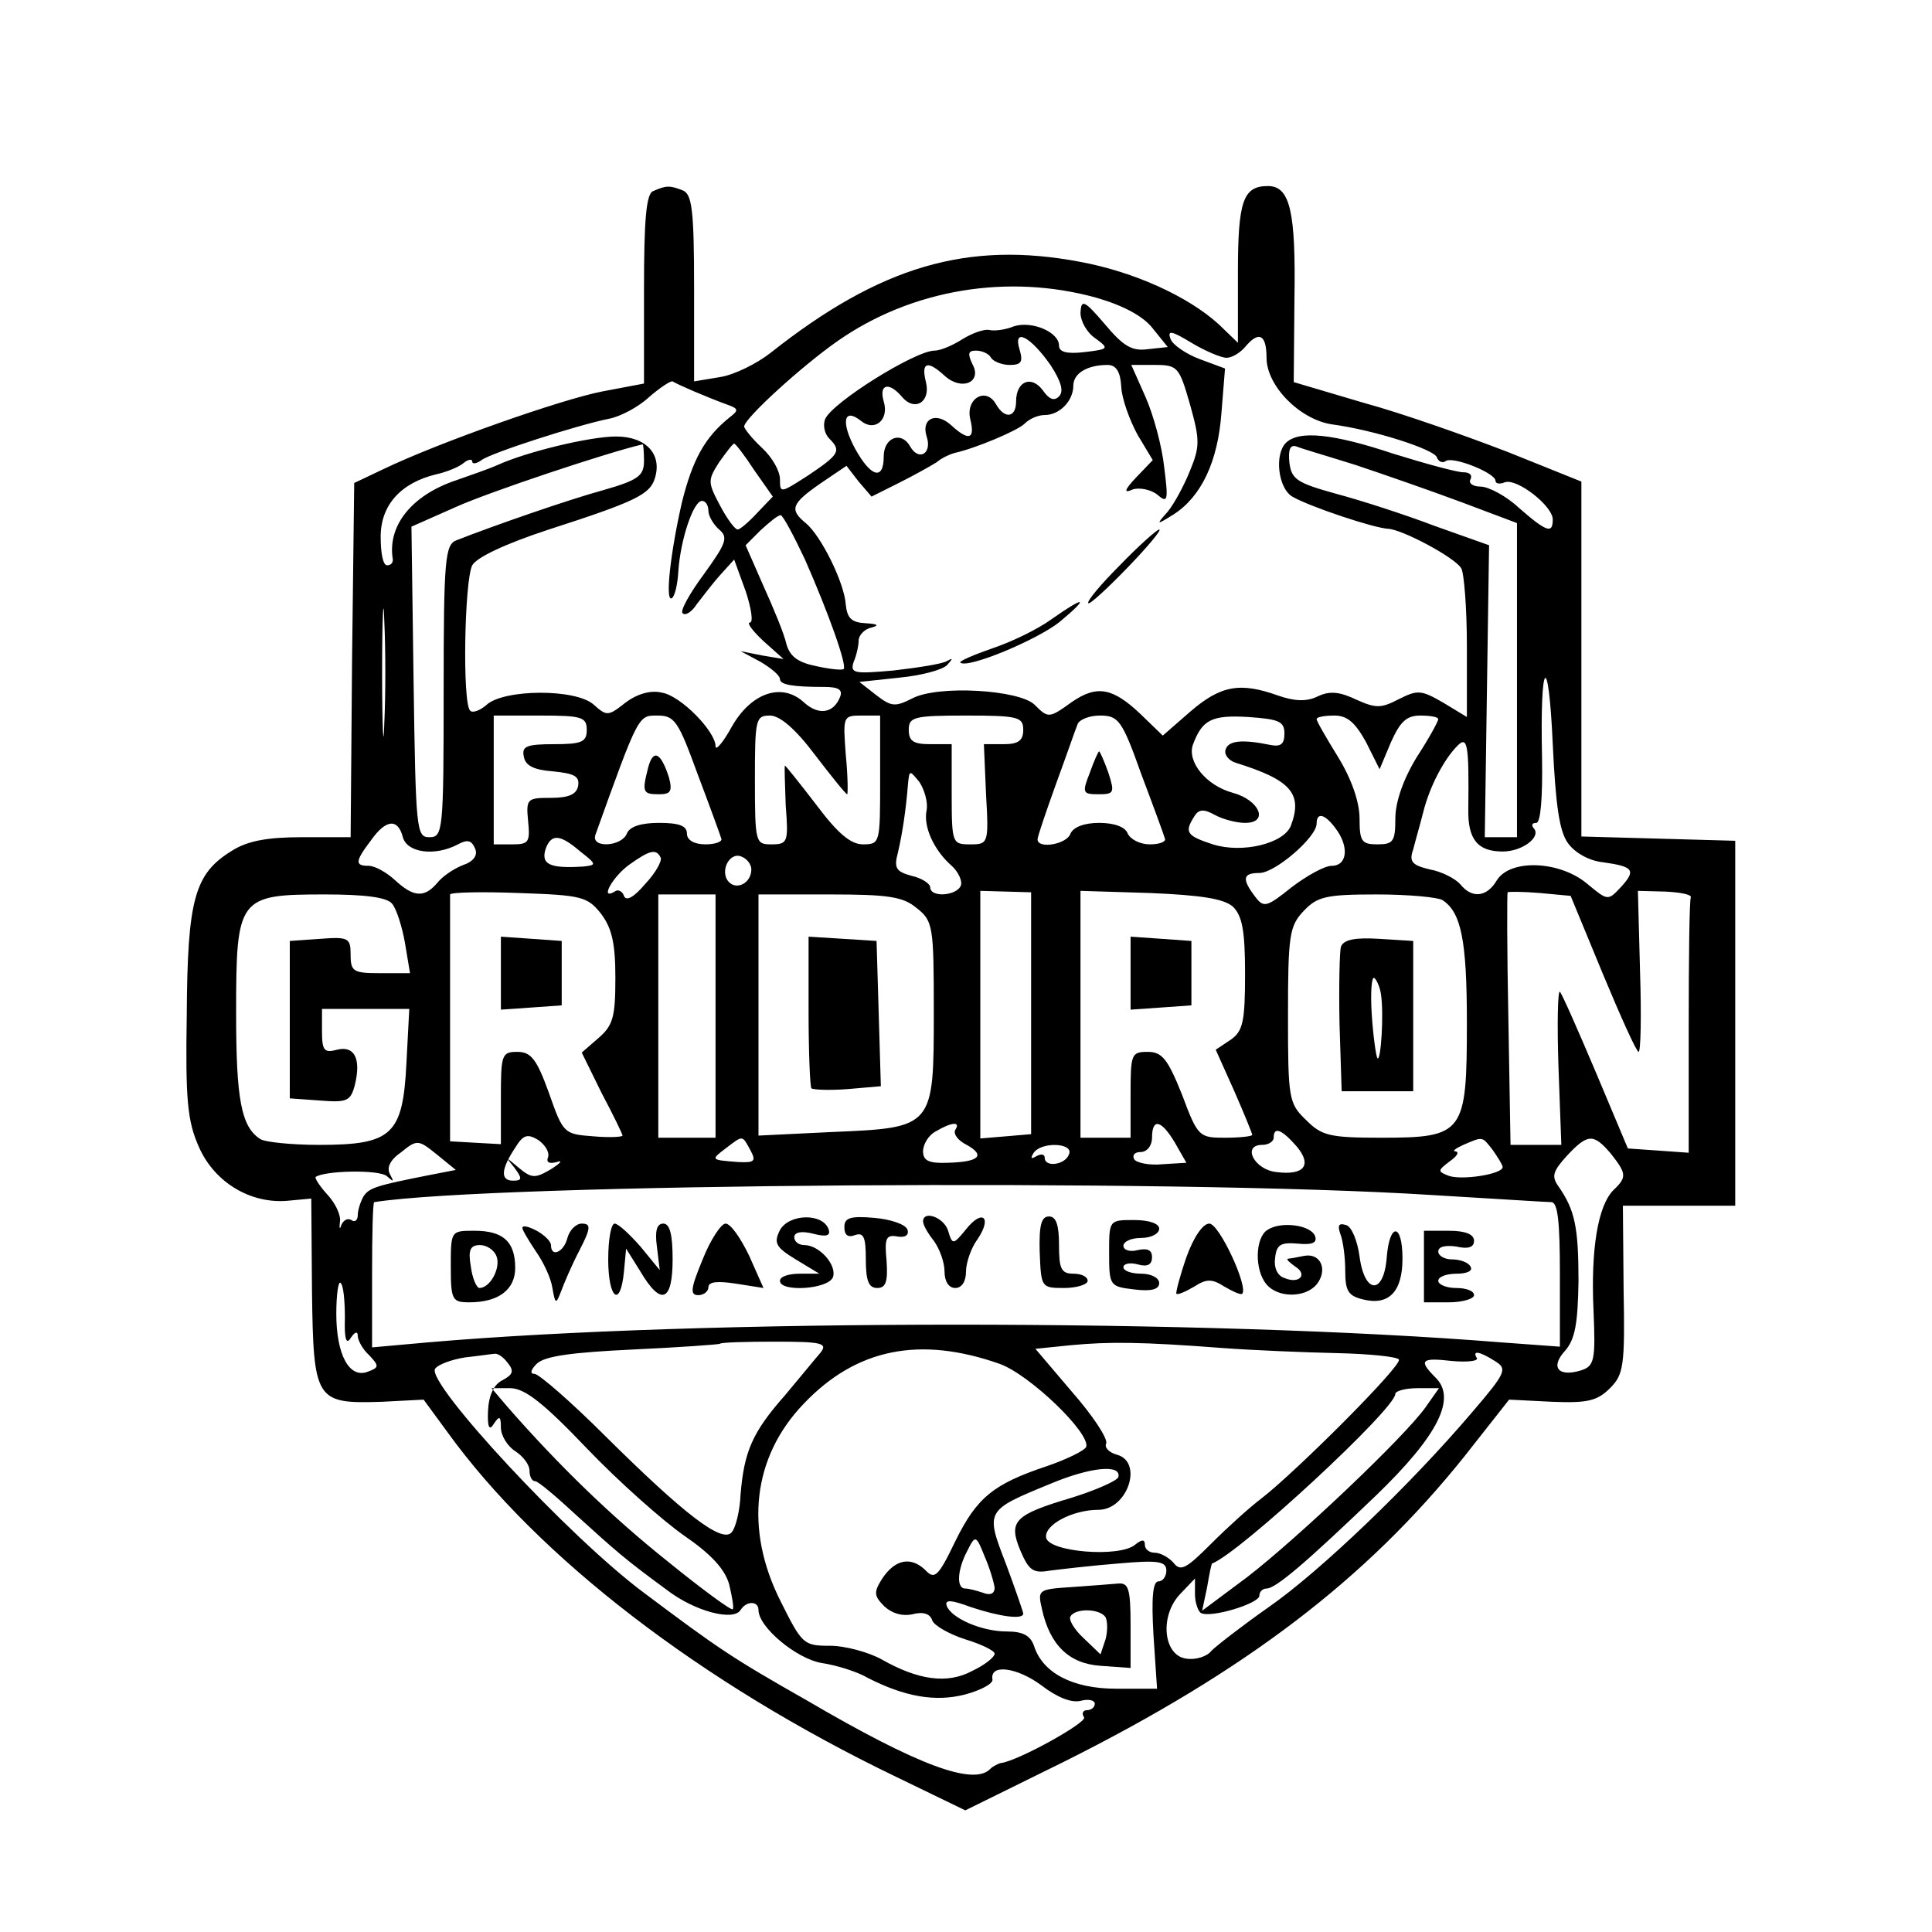 <?xml version="1.0" standalone="no"?>
<!DOCTYPE svg PUBLIC "-//W3C//DTD SVG 20010904//EN"
 "http://www.w3.org/TR/2001/REC-SVG-20010904/DTD/svg10.dtd">
<svg version="1.0" xmlns="http://www.w3.org/2000/svg"
 width="270pt" height="270pt" viewBox="0 0 270 270"
 preserveAspectRatio="xMidYMid meet">
<g transform="translate(0,270) scale(0.1,-0.1)"
fill="#000000" stroke="none">
<path d="M913 2433 c-10 -3 -13 -41 -13 -137 l0 -132 -58 -11 c-57 -11 -228
-71 -307 -109 l-40 -19 -3 -248 -2 -247 -68 0 c-48 0 -76 -5 -98 -19 -52 -32
-62 -67 -63 -228 -2 -121 1 -150 17 -186 22 -50 73 -80 125 -75 l32 3 1 -129
c2 -154 5 -158 98 -155 l58 3 33 -45 c127 -176 355 -351 627 -482 l97 -47 138
68 c254 127 422 255 559 426 l63 80 60 -3 c49 -2 63 1 81 19 19 19 21 31 19
138 l-1 117 78 0 79 0 0 255 0 255 -107 3 -108 3 0 248 0 248 -102 41 c-57 22
-147 54 -202 69 l-98 29 1 116 c2 122 -6 158 -37 158 -35 0 -42 -21 -42 -122
l0 -97 -27 26 c-43 39 -118 73 -193 87 -158 30 -280 -6 -433 -127 -19 -15 -51
-31 -71 -34 l-36 -6 0 131 c0 109 -3 131 -16 136 -18 7 -23 7 -41 -1z m619
-149 c38 -11 66 -26 79 -43 l21 -26 -28 -3 c-22 -3 -34 4 -60 35 -29 34 -33
35 -34 16 0 -12 9 -28 21 -36 19 -14 19 -15 -15 -19 -25 -3 -36 0 -36 9 0 19
-38 35 -63 27 -12 -5 -28 -7 -35 -5 -8 1 -24 -5 -37 -13 -14 -9 -31 -16 -39
-16 -27 0 -144 -73 -153 -96 -3 -8 -1 -20 6 -27 17 -17 14 -22 -29 -51 -39
-25 -40 -26 -40 -6 0 12 -11 31 -25 44 -14 13 -25 27 -25 30 0 11 80 84 130
119 104 73 239 95 362 61z m182 -84 c8 0 19 7 26 15 19 23 30 18 30 -15 0 -39
46 -86 91 -93 60 -8 143 -35 147 -46 2 -6 8 -9 13 -5 11 6 69 -17 69 -28 0 -4
6 -5 13 -2 17 6 67 -33 67 -52 0 -20 -8 -18 -47 16 -18 17 -43 30 -54 30 -11
0 -17 5 -14 10 3 6 -1 10 -10 10 -9 0 -53 12 -98 26 -84 28 -132 33 -150 15
-16 -16 -11 -63 9 -75 24 -14 114 -44 134 -45 20 -1 93 -40 102 -55 4 -6 8
-55 8 -109 l0 -99 -33 20 c-31 18 -36 18 -62 5 -25 -13 -32 -13 -59 -1 -23 11
-37 13 -54 5 -16 -8 -33 -7 -56 1 -53 19 -80 14 -122 -22 l-39 -34 -31 30
c-39 37 -61 41 -96 17 -32 -23 -33 -23 -52 -4 -21 21 -135 28 -171 9 -24 -12
-29 -12 -51 5 l-23 18 56 6 c31 3 61 11 67 18 8 9 8 10 -1 5 -7 -4 -40 -9 -74
-13 -56 -5 -61 -4 -56 12 4 9 7 23 7 30 0 7 8 16 18 18 11 3 9 5 -8 6 -20 1
-26 7 -28 26 -2 31 -35 97 -56 114 -23 19 -20 27 20 55 l37 25 17 -22 18 -21
38 19 c22 11 45 24 53 29 7 6 18 11 25 13 28 6 88 31 98 41 7 7 19 12 28 12
21 0 40 20 40 41 0 17 19 29 48 29 12 0 18 -10 19 -31 1 -17 12 -47 23 -67
l21 -35 -23 -24 c-17 -18 -18 -23 -5 -17 9 3 25 0 34 -7 15 -13 16 -9 10 38
-3 29 -15 73 -26 98 l-20 45 33 0 c32 0 34 -3 49 -55 14 -50 14 -59 0 -93 -8
-20 -22 -46 -31 -57 -17 -19 -16 -19 8 -4 39 25 62 74 67 142 l5 62 -35 13
c-19 7 -38 20 -41 28 -5 13 1 12 29 -5 20 -12 42 -21 49 -21z m-246 -10 c15
-23 19 -37 12 -44 -7 -7 -14 -4 -23 9 -16 21 -37 12 -37 -16 0 -23 -16 -25
-28 -4 -14 25 -43 8 -36 -21 7 -28 -2 -31 -27 -8 -21 19 -42 9 -34 -16 8 -24
-11 -35 -23 -14 -12 22 -37 13 -37 -14 0 -34 -18 -29 -40 11 -20 37 -16 58 8
39 19 -16 40 1 32 27 -7 24 7 28 25 7 18 -22 41 -8 34 20 -7 28 2 31 26 9 24
-22 53 -9 39 16 -7 15 -6 19 5 19 8 0 18 -4 21 -10 3 -5 15 -10 26 -10 16 0
19 4 14 21 -10 32 15 19 43 -21z m-498 -37 c14 -6 34 -14 45 -18 17 -6 18 -8
5 -18 -35 -28 -52 -59 -67 -119 -16 -70 -24 -140 -14 -134 4 3 8 19 9 38 3 44
21 98 33 98 5 0 9 -6 9 -14 0 -7 7 -19 15 -26 13 -11 10 -19 -21 -62 -20 -27
-34 -52 -30 -55 4 -4 13 2 20 13 8 10 22 29 33 41 l19 21 16 -44 c8 -24 11
-44 6 -44 -5 0 4 -12 19 -26 l28 -25 -30 5 -30 6 28 -15 c15 -9 27 -19 27 -24
0 -8 18 -11 62 -11 20 0 26 -4 22 -14 -9 -23 -30 -26 -50 -8 -31 29 -74 14
-101 -33 -12 -22 -23 -35 -23 -28 0 21 -49 71 -75 75 -16 4 -35 -2 -51 -14
-24 -19 -26 -19 -44 -3 -25 23 -126 22 -150 0 -9 -8 -20 -12 -23 -8 -11 10 -8
182 3 203 6 11 46 30 107 50 121 39 141 49 148 71 11 34 -12 59 -54 59 -36 0
-124 -21 -166 -40 -11 -5 -37 -14 -57 -21 -63 -21 -97 -64 -89 -111 0 -5 -3
-8 -8 -8 -6 0 -9 18 -9 40 0 44 28 75 77 87 14 3 32 10 39 16 6 5 12 6 12 2 0
-4 6 -3 13 2 13 10 134 49 179 58 15 3 40 16 55 30 15 13 30 23 33 22 3 -2 16
-8 30 -14z m-70 -97 c0 -21 -8 -27 -57 -41 -51 -14 -154 -50 -205 -70 -16 -6
-18 -26 -18 -211 0 -196 -1 -204 -20 -204 -18 0 -19 9 -22 217 l-3 217 61 27
c46 21 214 77 262 88 1 1 2 -10 2 -23z m154 -13 l26 -37 -22 -23 c-12 -13 -24
-23 -27 -23 -4 0 -15 15 -25 34 -17 32 -17 35 -1 60 10 14 19 26 21 26 2 0 15
-17 28 -37z m841 7 c39 -13 105 -36 148 -52 l77 -29 0 -220 0 -219 -22 0 -23
0 3 204 3 204 -76 27 c-42 16 -104 36 -138 45 -54 15 -62 20 -65 43 -2 19 1
26 10 23 7 -3 45 -14 83 -26z m-770 -132 c33 -75 59 -148 54 -153 -2 -2 -20 0
-38 4 -25 5 -37 13 -42 31 -3 14 -18 50 -32 81 l-25 57 21 21 c12 11 24 21 28
21 3 0 18 -28 34 -62z m-588 -230 c-1 -40 -3 -8 -3 72 0 80 2 112 3 73 2 -40
2 -106 0 -145z m1654 -166 c10 -14 30 -25 49 -27 43 -6 47 -11 25 -35 -18 -19
-18 -19 -47 5 -38 32 -107 35 -126 5 -14 -24 -35 -26 -51 -6 -7 8 -26 18 -43
21 -25 6 -29 11 -23 28 3 12 10 36 14 52 9 36 29 74 48 93 14 14 16 1 15 -88
-1 -43 13 -60 48 -60 28 0 55 21 43 33 -3 4 -2 7 4 7 6 0 9 35 8 92 -3 137 9
151 15 18 4 -84 9 -121 21 -138z m-1371 158 c0 -17 -7 -20 -46 -20 -38 0 -45
-3 -42 -17 2 -13 14 -19 41 -21 30 -3 37 -7 35 -20 -2 -12 -13 -17 -38 -17
-33 0 -35 -1 -32 -32 3 -30 1 -33 -22 -33 l-26 0 0 90 0 90 65 0 c58 0 65 -2
65 -20z m155 -62 c17 -45 32 -86 33 -90 2 -4 -8 -8 -22 -8 -16 0 -26 6 -26 15
0 11 -11 15 -39 15 -25 0 -41 -5 -45 -15 -7 -18 -50 -21 -44 -2 61 170 60 167
87 167 24 0 29 -8 56 -82z m164 27 c23 -30 43 -55 45 -55 1 0 1 25 -2 55 -4
54 -4 55 22 55 l26 0 0 -90 c0 -88 0 -90 -24 -90 -17 0 -35 15 -65 55 -23 30
-43 55 -44 55 -1 0 0 -25 1 -55 4 -52 3 -55 -20 -55 -22 0 -23 2 -23 90 0 85
1 90 21 90 14 0 36 -19 63 -55z m291 35 c0 -15 -7 -20 -27 -20 l-28 0 3 -70
c4 -69 3 -70 -22 -70 -25 0 -26 1 -26 70 l0 70 -30 0 c-23 0 -30 4 -30 20 0
18 7 20 80 20 73 0 80 -2 80 -20z m165 -62 c17 -45 32 -86 33 -90 2 -4 -7 -8
-21 -8 -14 0 -27 7 -31 15 -3 9 -18 15 -40 15 -21 0 -36 -6 -40 -15 -5 -15
-46 -22 -46 -8 0 4 12 39 26 78 14 38 27 76 30 83 2 6 16 12 31 12 26 0 31 -6
58 -82z m200 57 c0 -15 -5 -19 -20 -16 -39 8 -58 6 -62 -6 -3 -7 4 -16 14 -19
77 -24 94 -43 77 -88 -10 -25 -68 -39 -109 -26 -37 12 -40 17 -26 39 6 10 13
11 29 2 11 -6 30 -11 42 -11 34 0 20 32 -17 42 -37 10 -64 43 -56 67 13 35 26
42 77 39 43 -3 51 -6 51 -23z m114 -12 l19 -38 16 38 c13 29 22 37 41 37 14 0
25 -2 25 -5 0 -3 -13 -27 -30 -53 -19 -31 -30 -63 -30 -86 0 -32 -3 -36 -25
-36 -22 0 -25 4 -25 36 0 23 -11 55 -30 86 -16 26 -30 50 -30 53 0 3 11 5 25
5 18 0 29 -10 44 -37z m-614 -95 c-5 -23 10 -56 35 -78 9 -8 15 -21 13 -27 -5
-15 -43 -18 -43 -3 0 5 -12 13 -26 16 -22 6 -25 11 -19 33 6 26 11 58 14 96 2
19 2 19 16 2 7 -11 12 -28 10 -39z m571 -25 c20 -26 17 -53 -5 -53 -10 0 -35
-14 -56 -30 -35 -28 -39 -29 -51 -13 -19 25 -17 33 6 33 22 0 80 50 80 69 0
16 11 14 26 -6z m-1303 -13 c6 -22 45 -27 77 -10 13 7 19 6 24 -6 4 -9 -2 -18
-17 -23 -13 -5 -29 -16 -36 -25 -18 -21 -33 -20 -59 4 -12 11 -28 20 -37 20
-19 0 -19 6 3 35 21 30 38 32 45 5z m248 -20 c23 -18 23 -19 4 -21 -47 -3 -60
3 -52 26 8 20 20 19 48 -5z m112 -8 c3 -4 -6 -21 -21 -37 -16 -19 -27 -25 -30
-17 -2 6 -8 10 -13 6 -22 -13 -2 22 21 38 28 20 37 22 43 10z m127 -17 c0 -19
-20 -29 -31 -18 -14 14 0 43 17 36 8 -3 14 -11 14 -18z m-210 -62 c15 -20 20
-41 20 -89 0 -55 -3 -67 -24 -85 l-23 -20 28 -57 c16 -30 29 -57 29 -59 0 -2
-19 -3 -41 -1 -41 3 -42 4 -62 61 -17 47 -25 57 -44 57 -22 0 -23 -4 -23 -65
l0 -64 -36 2 -35 2 0 170 c0 94 0 172 0 175 1 3 44 4 96 2 88 -3 96 -5 115
-29z m601 -139 l0 -169 -35 -3 -36 -3 0 173 0 173 36 -1 35 -1 0 -169z m282
149 c13 -13 17 -33 17 -94 0 -67 -3 -80 -20 -92 l-21 -14 26 -58 c14 -32 25
-59 25 -61 0 -2 -17 -4 -38 -4 -36 0 -38 1 -60 60 -20 50 -28 60 -48 60 -23 0
-24 -3 -24 -60 l0 -60 -35 0 -35 0 0 173 0 172 97 -3 c72 -3 103 -8 116 -19z
m517 -94 c25 -60 47 -109 50 -109 3 0 4 51 2 112 l-3 113 38 -1 c21 -1 37 -4
36 -8 -2 -3 -3 -85 -3 -182 l0 -175 -42 3 -43 3 -45 107 c-25 59 -47 109 -50
112 -3 2 -4 -45 -2 -105 l4 -109 -35 0 -36 0 -3 176 c-2 97 -2 177 -1 177 1 1
21 1 45 -1 l43 -4 45 -109z m-1692 98 c6 -7 14 -32 18 -55 l7 -42 -42 0 c-37
0 -41 2 -41 26 0 23 -3 25 -42 22 l-43 -3 0 -110 0 -110 42 -3 c38 -3 43 -1
49 22 9 37 -1 55 -25 49 -18 -5 -21 -1 -21 26 l0 31 61 0 61 0 -4 -76 c-5
-100 -20 -114 -122 -114 -39 0 -76 4 -82 8 -27 17 -34 56 -34 176 0 162 3 166
124 166 56 0 87 -4 94 -13z m452 -157 l0 -170 -40 0 -40 0 0 170 0 170 40 0
40 0 0 -170z m281 151 c23 -18 24 -25 24 -145 0 -162 0 -162 -142 -168 l-103
-5 0 169 0 168 99 0 c82 0 103 -3 122 -19z m735 11 c26 -17 34 -56 34 -171 0
-155 -4 -161 -120 -161 -73 0 -83 3 -105 25 -24 23 -25 30 -25 146 0 112 2
125 22 146 19 20 31 23 102 23 45 0 86 -4 92 -8z m-681 -321 c-3 -6 4 -15 16
-21 27 -15 17 -24 -27 -25 -26 -1 -34 3 -34 16 0 10 8 23 18 28 22 13 35 14
27 2z m307 -18 l16 -28 -33 -2 c-19 -2 -37 2 -40 7 -3 6 1 10 9 10 9 0 16 9
16 20 0 28 13 25 32 -7z m-876 -20 c-3 -7 1 -10 12 -7 9 3 6 -1 -8 -10 -22
-13 -27 -13 -45 2 -19 16 -19 16 -6 0 11 -15 11 -18 -2 -18 -18 0 -17 16 3 46
11 18 17 20 32 11 10 -7 16 -17 14 -24z m1046 15 c22 -26 11 -41 -28 -36 -31
3 -49 38 -20 38 9 0 16 5 16 10 0 16 11 12 32 -12z m-1211 -40 c-76 -15 -85
-18 -93 -30 -4 -7 -8 -19 -8 -26 0 -7 -4 -11 -9 -7 -5 3 -11 0 -14 -7 -2 -7
-3 -5 -2 4 2 9 -6 26 -17 38 -11 12 -18 23 -17 25 11 9 90 11 100 1 9 -8 10
-8 4 3 -5 9 0 20 16 31 22 18 24 17 49 -3 l27 -22 -36 -7z m448 34 c8 -15 5
-17 -17 -16 -39 3 -39 3 -18 19 25 19 23 19 35 -3z m1037 1 c7 -10 14 -21 14
-24 0 -10 -58 -19 -76 -12 -15 6 -15 7 2 20 10 7 14 13 8 14 -5 0 0 4 11 9 28
12 26 12 41 -7z m165 -5 c22 -28 23 -33 4 -51 -22 -22 -32 -83 -28 -169 3 -69
1 -77 -17 -83 -32 -10 -44 4 -23 27 14 16 18 37 19 97 0 76 -5 100 -28 133
-10 14 -8 21 12 43 29 31 37 31 61 3z m-757 -1 c-5 -15 -34 -19 -34 -5 0 5 -5
6 -12 2 -7 -4 -8 -3 -4 4 10 17 57 15 50 -1z m506 -57 c85 -5 161 -10 168 -10
9 0 12 -27 12 -101 l0 -101 -82 6 c-410 33 -1120 33 -1500 0 l-78 -7 0 102 c0
55 1 101 3 101 164 26 1114 33 1477 10z m-1518 -172 c-1 -29 2 -38 8 -28 6 9
10 10 10 3 0 -6 7 -19 16 -27 14 -15 14 -17 -2 -23 -26 -10 -44 24 -44 81 0
27 3 47 6 43 4 -3 6 -25 6 -49z m665 -48 c-7 -8 -29 -35 -50 -60 -46 -52 -57
-79 -62 -138 -1 -24 -7 -48 -13 -54 -14 -14 -66 26 -175 134 -49 49 -94 88
-100 88 -7 0 -5 6 3 14 11 11 50 16 134 20 65 3 120 7 122 8 1 2 36 3 77 3 65
0 74 -2 64 -15z m563 6 c41 -3 112 -6 158 -7 45 -1 85 -5 87 -9 5 -8 -143
-156 -192 -194 -16 -12 -47 -40 -70 -63 -35 -35 -43 -40 -53 -27 -7 8 -19 14
-26 14 -8 0 -14 5 -14 11 0 8 -4 8 -14 0 -22 -18 -120 -10 -124 10 -3 18 37
39 73 39 41 0 63 67 26 77 -11 3 -18 10 -15 16 2 7 -19 39 -48 72 l-51 60 49
5 c53 5 97 5 214 -4z m-313 -22 c42 -15 127 -97 121 -116 -2 -5 -26 -17 -55
-27 -75 -25 -98 -44 -128 -105 -24 -50 -29 -54 -42 -40 -20 19 -42 15 -60 -12
-12 -19 -12 -24 3 -39 11 -10 25 -14 39 -11 15 4 25 1 28 -9 3 -7 24 -19 46
-26 23 -7 41 -16 41 -20 0 -5 -14 -16 -31 -24 -35 -19 -76 -13 -127 16 -18 10
-51 19 -72 19 -37 0 -39 2 -69 62 -51 101 -39 202 32 276 74 78 163 95 274 56z
m-688 2 c10 -12 8 -17 -7 -25 -12 -6 -19 -21 -20 -43 -1 -23 2 -28 8 -18 8 12
10 11 10 -5 0 -11 9 -26 20 -33 11 -7 20 -19 20 -27 0 -8 3 -15 8 -15 4 0 30
-22 58 -48 54 -49 66 -60 126 -104 39 -30 93 -44 103 -28 8 13 25 13 25 0 0
-24 53 -68 88 -74 20 -3 50 -12 65 -21 51 -26 94 -34 136 -23 22 6 39 15 38
21 -4 22 34 17 68 -8 22 -17 42 -25 55 -22 11 3 20 1 20 -4 0 -5 -5 -9 -11 -9
-5 0 -8 -4 -4 -10 5 -7 -94 -62 -117 -64 -3 -1 -10 -4 -14 -8 -23 -24 -100 4
-257 96 -104 59 -123 72 -227 150 -105 78 -304 293 -292 313 4 6 23 13 42 16
19 2 38 5 41 5 4 1 12 -4 18 -12z m1380 2 c18 -11 16 -16 -32 -72 -85 -100
-212 -222 -284 -272 -37 -26 -73 -54 -80 -61 -6 -8 -22 -13 -35 -11 -32 4 -38
59 -9 90 l21 22 0 -22 c0 -11 4 -23 8 -26 13 -8 82 13 82 24 0 6 5 10 10 10
13 0 56 37 153 130 87 84 113 136 83 165 -24 24 -20 28 23 23 22 -2 37 0 35 4
-7 11 3 10 25 -4z m-1269 -122 c45 -47 106 -101 136 -122 38 -26 57 -47 63
-68 4 -17 7 -33 5 -35 -2 -2 -43 28 -91 67 -79 63 -152 134 -223 215 l-23 27
26 0 c20 0 46 -20 107 -84z m1172 57 c-30 -42 -179 -183 -249 -237 l-63 -47 7
33 c3 18 6 33 7 33 39 15 256 216 256 237 0 4 14 8 31 8 l30 0 -19 -27z m-429
-97 c-1 -5 -30 -18 -65 -29 -81 -24 -89 -33 -72 -74 12 -28 18 -32 41 -28 16
2 58 7 96 10 56 5 67 3 67 -10 0 -8 -5 -15 -11 -15 -8 0 -10 -23 -7 -75 l5
-75 -57 0 c-61 0 -103 22 -115 60 -5 14 -15 20 -38 20 -36 0 -78 19 -84 36 -3
9 7 8 34 -2 39 -13 73 -18 73 -9 0 2 -11 34 -24 69 -29 75 -29 75 61 112 57
24 100 28 96 10z m-173 -155 c0 -8 -6 -11 -16 -7 -9 3 -20 6 -25 6 -13 0 -11
27 3 53 11 22 12 22 24 -8 7 -16 13 -36 14 -44z"/>
<path d="M1565 1910 c-27 -27 -47 -51 -44 -53 2 -2 27 21 55 50 28 29 48 53
44 53 -3 0 -28 -22 -55 -50z"/>
<path d="M1470 1835 c-19 -14 -56 -32 -83 -41 -26 -9 -47 -18 -45 -20 10 -9
108 32 139 57 42 35 36 37 -11 4z"/>
<path d="M906 1628 c-9 -35 -8 -38 15 -38 16 0 19 4 14 23 -11 35 -22 41 -29
15z"/>
<path d="M1523 1620 c-11 -28 -10 -30 12 -30 22 0 23 2 14 30 -6 17 -12 30
-13 30 -1 0 -7 -13 -13 -30z"/>
<path d="M700 1340 l0 -51 43 3 42 3 0 45 0 45 -42 3 -43 3 0 -51z"/>
<path d="M1580 1340 l0 -51 43 3 42 3 0 45 0 45 -42 3 -43 3 0 -51z"/>
<path d="M1130 1287 c0 -57 2 -106 4 -108 3 -2 25 -3 51 -1 l46 4 -3 102 -3
101 -47 3 -48 3 0 -104z"/>
<path d="M1874 1377 c-2 -7 -3 -56 -2 -108 l3 -94 50 0 50 0 0 105 0 105 -48
3 c-33 2 -49 -1 -53 -11z m56 -67 c4 -27 0 -93 -5 -89 -2 3 -6 31 -8 62 -2 32
0 54 4 50 4 -4 8 -15 9 -23z"/>
<path d="M1090 981 c-9 -18 -6 -24 22 -41 l33 -20 -27 0 c-16 0 -28 -4 -28
-10 0 -16 67 -12 74 5 6 17 -19 45 -40 45 -8 0 -14 5 -14 11 0 7 10 9 26 5 19
-5 25 -3 22 6 -8 23 -55 22 -68 -1z"/>
<path d="M1180 985 c0 -11 5 -15 15 -11 12 4 15 -3 15 -34 0 -30 4 -40 16 -40
12 0 15 9 13 38 -3 31 -1 37 15 34 11 -2 17 2 14 10 -3 7 -23 14 -46 16 -34 3
-42 0 -42 -13z"/>
<path d="M1290 993 c0 -5 7 -17 15 -27 8 -11 15 -30 15 -43 0 -14 6 -23 15
-23 9 0 15 9 15 23 0 12 7 33 16 45 21 31 7 43 -16 14 -18 -22 -19 -22 -25 -2
-6 19 -35 29 -35 13z"/>
<path d="M1453 950 c2 -49 2 -50 34 -50 18 0 33 5 33 10 0 6 -9 10 -20 10 -17
0 -20 7 -20 40 0 28 -4 40 -14 40 -11 0 -14 -13 -13 -50z"/>
<path d="M1550 949 c0 -46 1 -47 35 -51 24 -3 35 0 35 9 0 7 -11 13 -25 13
-14 0 -25 4 -25 9 0 5 9 7 20 4 14 -4 20 0 20 10 0 10 -6 13 -20 10 -11 -3
-20 0 -20 6 0 6 11 11 25 11 14 0 25 6 25 13 0 7 -14 12 -35 12 -35 0 -35 0
-35 -46z"/>
<path d="M730 984 c0 -3 9 -18 19 -33 10 -14 21 -37 23 -51 4 -23 5 -23 12 -5
4 11 15 37 26 58 16 31 16 37 3 37 -8 0 -17 -9 -20 -20 -5 -20 -23 -28 -23
-10 0 5 -9 14 -20 20 -11 6 -20 8 -20 4z"/>
<path d="M850 940 c0 -55 17 -69 22 -17 l3 32 20 -32 c29 -49 45 -42 45 17 0
35 -4 50 -13 50 -9 0 -12 -10 -9 -32 l4 -33 -27 33 c-15 17 -31 32 -36 32 -5
0 -9 -22 -9 -50z"/>
<path d="M982 940 c-17 -41 -18 -50 -6 -50 7 0 14 5 14 11 0 8 13 9 39 5 l38
-6 -20 45 c-12 25 -26 45 -33 45 -6 0 -21 -22 -32 -50z"/>
<path d="M1658 943 c-9 -26 -15 -49 -14 -51 2 -2 13 3 25 10 17 11 25 11 42 0
12 -7 23 -12 25 -10 9 9 -32 98 -46 98 -9 0 -22 -19 -32 -47z"/>
<path d="M1771 981 c-17 -11 -18 -56 -1 -76 16 -19 54 -19 70 0 16 20 6 44
-17 40 -10 -2 -20 -4 -23 -4 -3 -1 2 -5 10 -11 18 -11 6 -25 -15 -16 -10 3
-15 15 -13 28 2 19 8 22 32 20 19 -2 27 1 24 10 -5 16 -48 22 -67 9z"/>
<path d="M1873 976 c4 -10 7 -33 7 -52 0 -28 4 -35 25 -40 36 -9 55 11 55 57
0 50 -18 51 -22 2 -4 -53 -31 -52 -38 1 -3 22 -11 42 -19 44 -10 3 -12 0 -8
-12z"/>
<path d="M630 930 c0 -47 2 -50 26 -50 41 0 64 18 64 48 0 37 -17 52 -57 52
-33 0 -33 0 -33 -50z m64 14 c6 -16 -9 -44 -24 -44 -4 0 -10 14 -12 30 -4 23
-1 30 13 30 9 0 20 -7 23 -16z"/>
<path d="M1990 930 l0 -50 35 0 c19 0 35 5 35 10 0 6 -11 10 -25 10 -14 0 -25
5 -25 10 0 6 12 10 26 10 14 0 23 4 19 10 -3 6 -15 10 -26 10 -10 0 -19 5 -19
11 0 7 10 9 25 7 17 -4 25 -1 25 8 0 9 -12 14 -35 14 l-35 0 0 -50z"/>
<path d="M1497 482 c-46 -3 -47 -4 -41 -30 11 -51 38 -77 82 -80 l42 -3 0 60
c0 51 -3 59 -17 58 -10 -1 -39 -3 -66 -5z m48 -42 c3 -6 3 -20 0 -31 l-7 -21
-24 23 c-13 12 -21 26 -18 30 7 12 41 11 49 -1z"/>
</g>
</svg>
